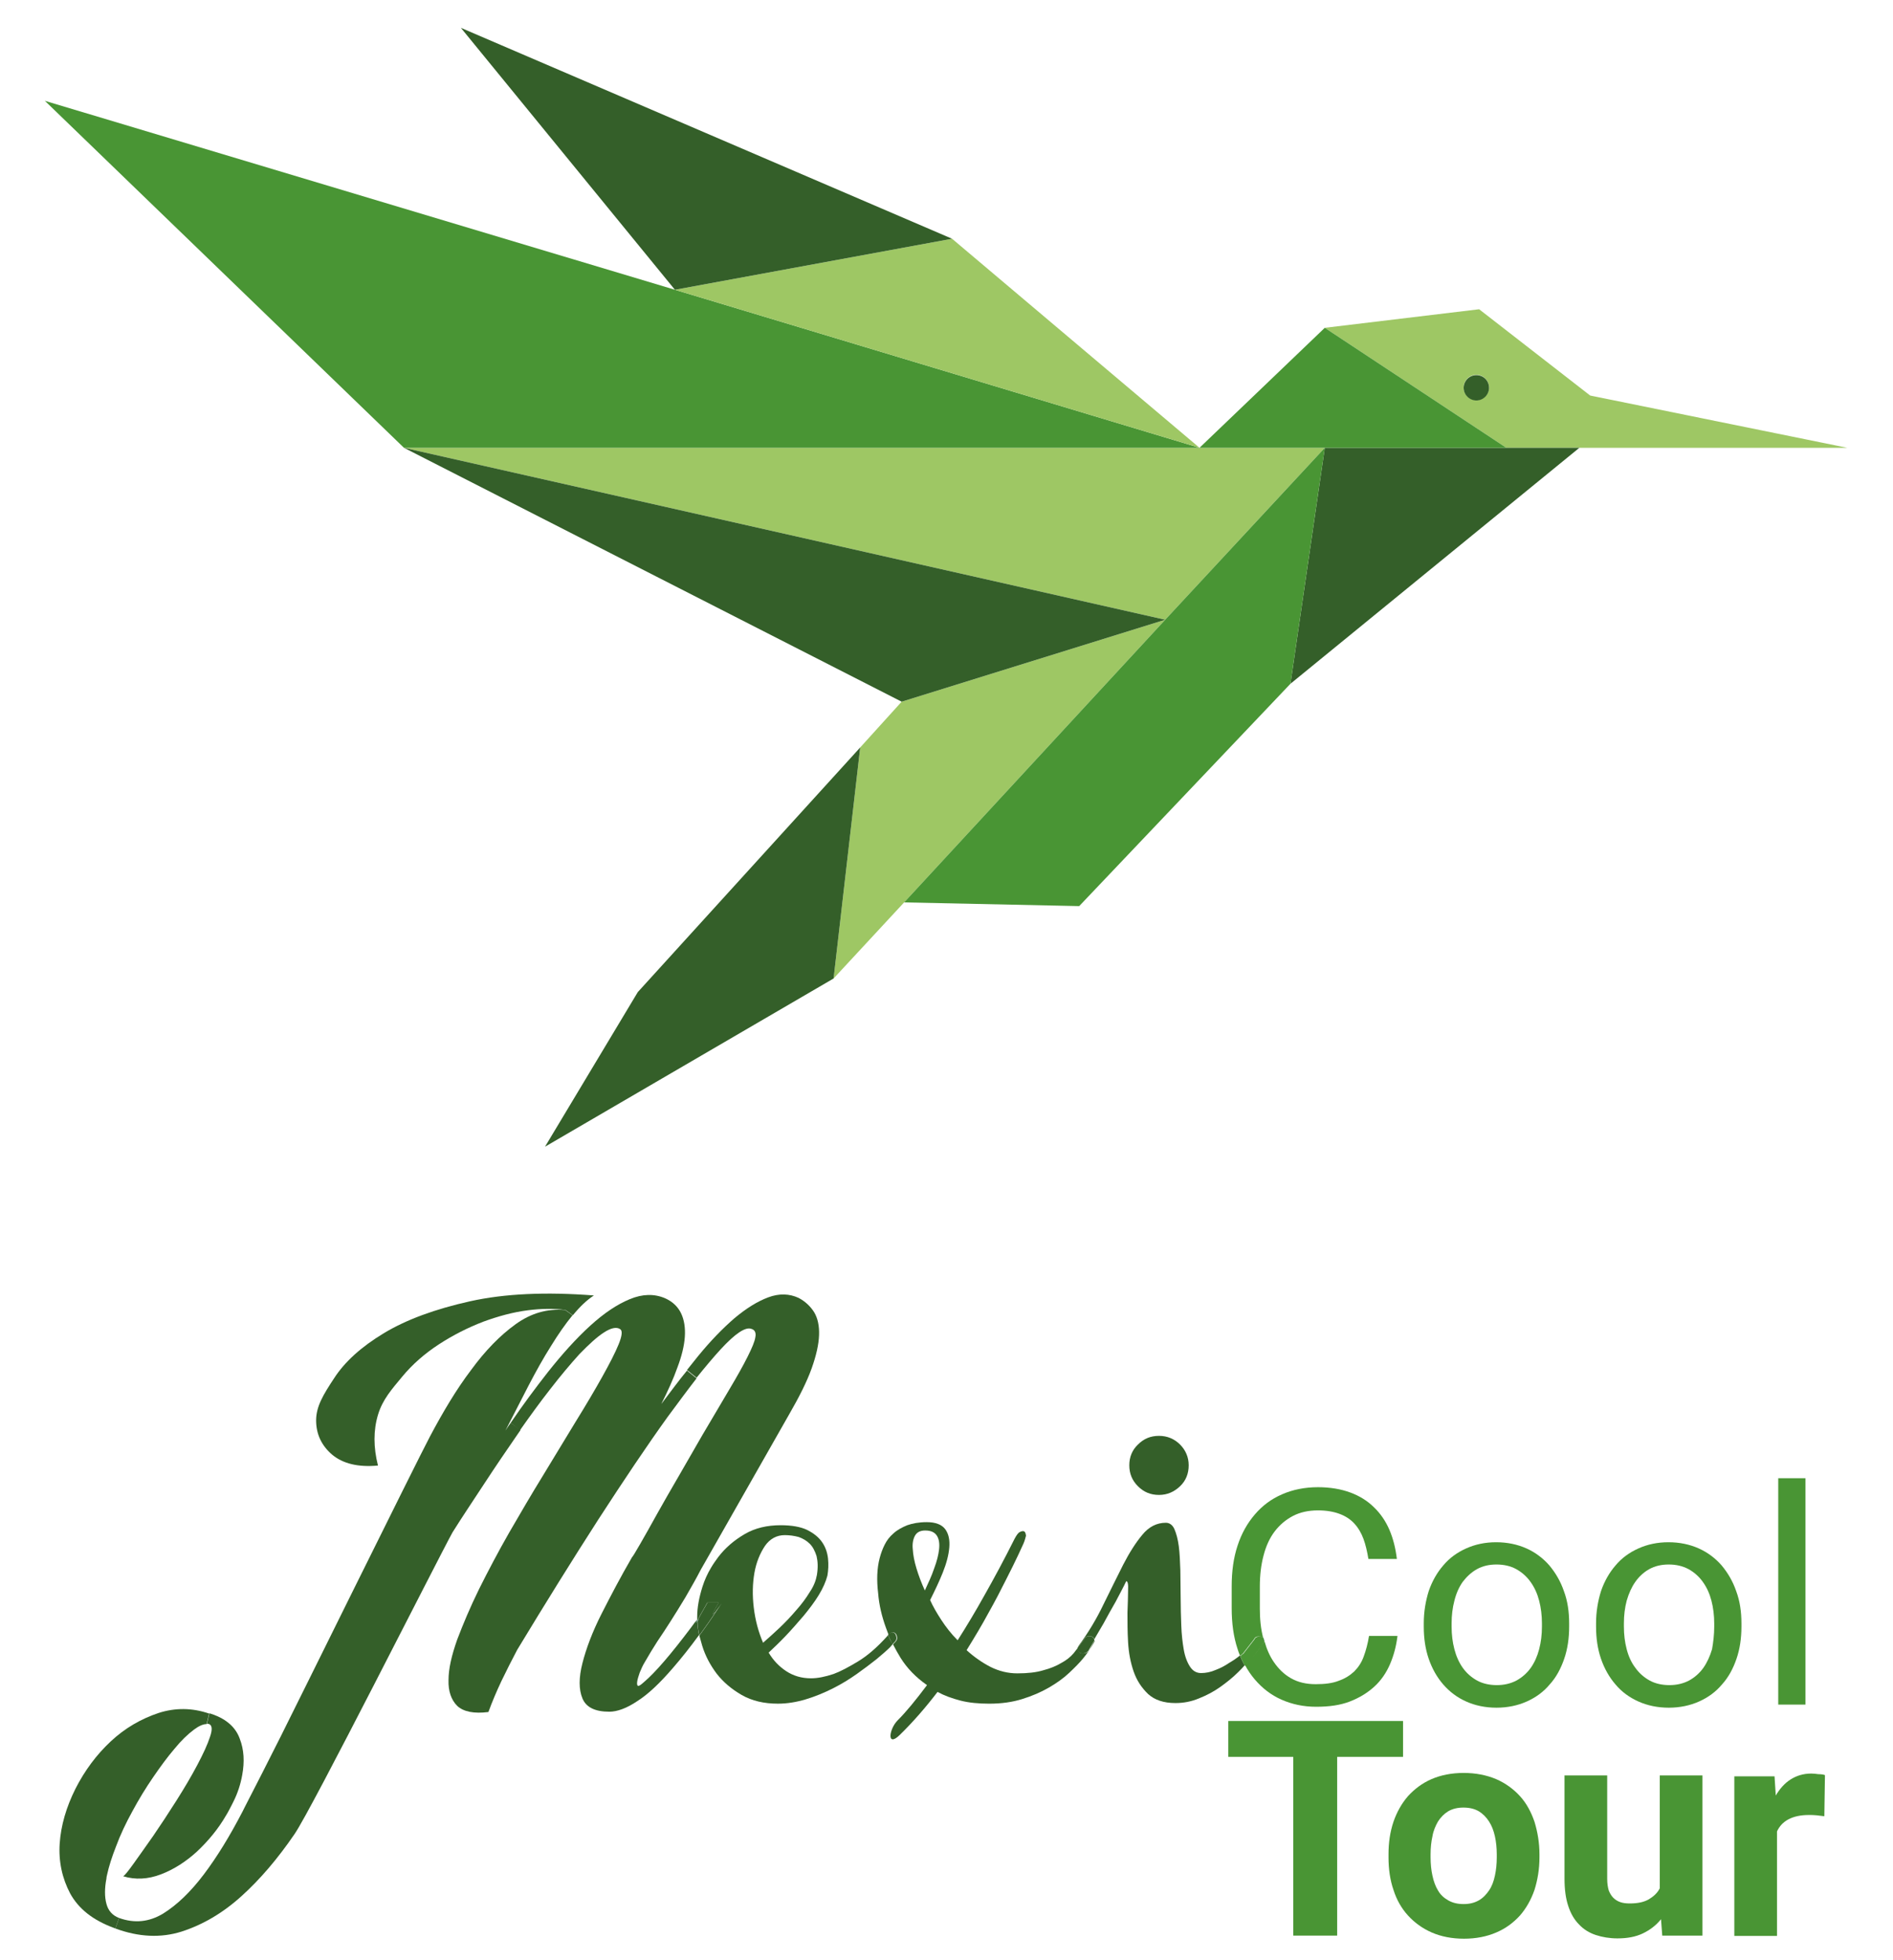 <?xml version="1.0" encoding="utf-8"?>
<!-- Generator: Adobe Illustrator 18.0.0, SVG Export Plug-In . SVG Version: 6.00 Build 0)  -->
<!DOCTYPE svg PUBLIC "-//W3C//DTD SVG 1.1//EN" "http://www.w3.org/Graphics/SVG/1.1/DTD/svg11.dtd">
<svg version="1.1" id="Capa_1" xmlns="http://www.w3.org/2000/svg" xmlns:xlink="http://www.w3.org/1999/xlink" x="0px" y="0px"
	 viewBox="0 0 612 633.8" enable-background="new 0 0 612 633.8" xml:space="preserve">
<g>
	<g>
		<g id="XMLID_3_">
			<g>
				<path fill="#9EC764" d="M487,144.8L428.3,106l49.9-6l35.9,27.9l83.1,16.9h-86.7H487z M477.3,129.4c2.2,0,4.1-1.8,4.1-4.1
					c0-2.2-1.8-4.1-4.1-4.1c-2.2,0-4.1,1.8-4.1,4.1C473.2,127.6,475.1,129.4,477.3,129.4z"/>
				<polygon fill="#9EC764" points="428.3,144.8 376.7,200.4 130.6,144.8 387.8,144.8 				"/>
				<polygon fill="#345F29" points="510.6,144.8 417.2,221.1 428.3,144.8 487,144.8 				"/>
				<polygon fill="#9EC764" points="376.7,200.4 292.3,291.8 269.5,316.4 278.1,241.7 291.5,226.9 				"/>
				<polygon fill="#499534" points="428.3,144.8 417.2,221.1 348.9,293 292.3,291.8 376.7,200.4 				"/>
				<polygon fill="#345F29" points="278.1,241.7 269.5,316.4 176.2,370.8 206.2,320.8 				"/>
				<polygon fill="#499534" points="387.8,144.8 130.6,144.8 14.5,32.6 218.2,93.7 				"/>
				<path fill="#345F29" d="M481.4,125.4c0,2.2-1.8,4.1-4.1,4.1c-2.2,0-4.1-1.8-4.1-4.1c0-2.2,1.8-4.1,4.1-4.1
					C479.6,121.3,481.4,123.1,481.4,125.4z"/>
				<polygon fill="#499534" points="487,144.8 428.3,144.8 387.8,144.8 428.3,106 				"/>
				<polygon fill="#9EC764" points="387.8,144.8 218.2,93.7 307.8,77.2 				"/>
				<polygon fill="#345F29" points="376.7,200.4 291.5,226.9 130.6,144.8 				"/>
				<polygon fill="#345F29" points="307.8,77.2 218.2,93.7 149,9 				"/>
			</g>
			<g>
			</g>
		</g>
	</g>
</g>
<g>
	<g>
		<g id="XMLID_1_">
			<g>
				<path fill="#345F29" d="M34.4,615.6c0.6,2.3,2,3.8,4.1,4.6l-1.2,3.4c-0.2-0.1-0.3-0.1-0.5-0.2c-6.8-2.5-11.4-6.2-14.1-11.1
					c-2.6-4.9-3.8-10.4-3.4-16.2c0.4-5.8,2.1-11.7,5.1-17.7c3-5.9,6.8-11,11.4-15.3c4.6-4.3,9.8-7.3,15.5-9.2
					c5.3-1.7,10.8-1.7,16.3,0.2l-0.8,3.4c-1.1,0-2.5,0.6-4.1,1.8c-2,1.5-4.1,3.5-6.3,6.2c-2.3,2.7-4.5,5.7-6.9,9.2
					c-2.4,3.5-4.6,7.1-6.7,11c-2.1,3.8-3.9,7.6-5.3,11.4c-1.3,3.3-2.3,6.4-2.9,9.2c-0.1,0.4-0.2,0.8-0.2,1.2
					C33.8,610.6,33.8,613.4,34.4,615.6z"/>
				<path fill="#345F29" d="M206,550.1c-3.4,2.3-6.5,3.4-9,3.4c-4.6,0-7.5-1.4-8.7-4.3c-1.2-2.9-1.2-6.7,0-11.4
					c1.2-4.7,3.2-10.1,6.2-16s6.2-12,9.8-18.2c0.3-0.3,1.2-1.8,2.7-4.4c1.5-2.6,3.3-5.8,5.4-9.6c2.1-3.8,4.5-7.9,7.1-12.4
					c2.6-4.5,5.1-8.9,7.6-13.2c3.4-5.7,6.3-10.7,8.8-14.9c2.5-4.2,4.4-7.6,5.8-10.4c1.4-2.8,2.3-4.9,2.5-6.3
					c0.3-1.5-0.2-2.4-1.3-2.7c-1.9-0.7-5.2,1.5-9.9,6.6c-2.3,2.5-4.9,5.6-7.8,9.2l-3.1-2.5c1.2-1.5,2.4-3,3.6-4.5
					c4-4.9,7.9-8.9,11.7-12.2c3.8-3.2,7.5-5.5,11-6.8c3.5-1.3,6.8-1.2,9.8,0.2c2.1,1.1,3.8,2.7,5,4.6c1.2,2,1.7,4.5,1.6,7.4
					c-0.1,3-0.9,6.6-2.4,10.8c-1.5,4.2-4,9.2-7.3,14.9l-27.3,48l-1.2,2.1c-1.7,3.3-3.4,6.2-5,9c-1.6,2.7-3.2,5.2-4.7,7.6
					c-1.5,2.4-3,4.6-4.4,6.7c-1.4,2.2-2.7,4.3-4,6.6c-0.7,1.1-1.2,2.3-1.7,3.5c-0.4,1.2-0.7,2.1-0.8,2.9c-0.1,0.7,0,1.2,0.2,1.3
					c0.3,0.2,0.9-0.2,1.9-1.1c3.8-3.2,8.9-9.2,15.3-17.7c1-1.4,1.6-2.2,2-2.5c0,0,0,0,0,0.1c0,0,0,0,0,0c-0.7,1.3-0.3,0.8,0,0.3
					c0.1,1.5,0.3,3,0.6,4.5c-3,4.1-5.8,7.6-8.4,10.6C213.3,544.3,209.5,547.9,206,550.1z"/>
				<path fill="#499534" d="M590,574l-0.2,13.3c-0.7-0.1-1.5-0.2-2.5-0.3c-0.9-0.1-1.8-0.1-2.5-0.1c-2.7,0-4.9,0.5-6.6,1.4
					c-1.7,0.9-2.9,2.2-3.7,3.9v33.8h-13.8v-51.6h13l0.4,6.2c1.3-2.2,2.9-4,4.8-5.2c1.9-1.2,4.1-1.9,6.7-1.9c0.7,0,1.5,0.1,2.3,0.2
					C588.8,573.7,589.5,573.8,590,574z"/>
				<path fill="#499534" d="M507.3,524.9v1.1c0,3.7-0.5,7.2-1.6,10.4c-1.1,3.2-2.6,6-4.7,8.3c-2,2.4-4.5,4.2-7.4,5.5
					c-2.9,1.3-6.2,2-9.8,2c-3.6,0-6.9-0.7-9.8-2s-5.3-3.1-7.4-5.5c-2-2.3-3.6-5.1-4.7-8.3c-1.1-3.2-1.6-6.7-1.6-10.4v-1.1
					c0-3.7,0.6-7.2,1.6-10.4c1.1-3.2,2.7-6,4.7-8.3c2-2.4,4.5-4.2,7.4-5.5c2.9-1.3,6.1-2,9.7-2c3.6,0,6.9,0.7,9.8,2
					c2.9,1.3,5.4,3.2,7.4,5.5c2,2.4,3.6,5.1,4.7,8.3C506.8,517.7,507.3,521.2,507.3,524.9z M498.5,526v-1.1c0-2.5-0.3-5-0.9-7.3
					c-0.6-2.3-1.5-4.3-2.8-6.1c-1.2-1.7-2.8-3.1-4.6-4.1c-1.8-1-4-1.5-6.4-1.5c-2.4,0-4.5,0.5-6.3,1.5c-1.8,1-3.3,2.4-4.6,4.1
					c-1.2,1.7-2.1,3.7-2.7,6.1c-0.6,2.3-0.9,4.7-0.9,7.3v1.1c0,2.6,0.3,5,0.9,7.3c0.6,2.3,1.5,4.3,2.7,6c1.2,1.7,2.8,3.1,4.6,4.1
					c1.8,1,4,1.5,6.4,1.5c2.4,0,4.5-0.5,6.4-1.5c1.8-1,3.4-2.4,4.6-4.1c1.2-1.7,2.1-3.7,2.7-6C498.2,531,498.5,528.6,498.5,526z"/>
				<path fill="#345F29" d="M352.2,529.1c-0.9,0-1.4,0.3-1.7,1l-2.1,2.7c0.1-0.2,0.2-0.4,0.3-0.6c3.1-4.2,5.8-8.7,8-13.3
					c2.3-4.7,4.4-8.9,6.4-12.9c2-3.9,4.1-7.2,6.2-9.7c2.1-2.6,4.7-3.9,7.6-3.9c1.2,0,2.2,0.7,2.8,2.1c0.6,1.4,1.1,3.2,1.4,5.5
					s0.4,4.9,0.5,7.8c0,2.9,0.1,5.9,0.1,8.9s0.1,6.1,0.2,8.9c0.1,2.9,0.4,5.5,0.8,7.8c0.4,2.3,1.1,4.1,2,5.5
					c0.9,1.4,2.1,2.1,3.6,2.1c1.5,0,3.1-0.3,4.7-1c1.6-0.6,3.1-1.4,4.4-2.3c1.2-0.7,2.4-1.5,3.5-2.4c0.4,1.1,0.9,2.2,1.5,3.2
					c-0.6,0.7-1.4,1.5-2.1,2.2c-1.7,1.7-3.7,3.3-5.8,4.8c-2.1,1.5-4.4,2.7-6.9,3.7c-2.4,1-4.9,1.5-7.6,1.5c-3.8,0-6.7-1-8.8-2.9
					c-2.1-2-3.7-4.4-4.7-7.3c-1-2.9-1.6-6-1.8-9.5c-0.2-3.4-0.2-6.6-0.2-9.5c0.1-2.9,0.2-5.3,0.2-7.3c0.1-1.9-0.1-2.9-0.6-2.9
					c-0.9,1.9-2.1,4.1-3.4,6.6c-1.4,2.4-2.7,4.8-3.9,7c-1.2,2-2.2,3.8-3.1,5.3C353.7,529.5,353.2,529.1,352.2,529.1z"/>
				<path fill="#345F29" d="M165.1,460.1c4-5.9,8.1-11.4,12.1-16.5c4.6-5.8,9.1-10.8,13.6-14.9c4.5-4.1,8.7-6.9,12.8-8.6
					c4.1-1.7,7.9-1.8,11.4-0.3c2.5,1.1,4.2,2.8,5.2,4.9c1,2.1,1.4,4.7,1.2,7.6c-0.2,2.9-1,6.2-2.4,9.9c-1.3,3.7-3.1,7.6-5.2,11.8
					c2.8-3.7,5.5-7.4,8.3-10.8l3.1,2.5c-2.8,3.6-5.9,7.8-9.3,12.4c-6.7,9.3-14.2,20.5-22.5,33.3c-8.3,12.9-17,26.9-26.2,42.1
					c-1.8,3.4-3.5,6.8-5.1,10.1c-1.6,3.4-3,6.7-4.2,10c-4.7,0.6-8.1-0.1-10.1-2c-1.9-1.9-2.9-4.7-2.8-8.3c0-3.7,1-8,2.8-13.1
					c1.9-5,4.2-10.5,7.1-16.4c2.9-5.8,6.1-11.9,9.7-18.2c3.6-6.2,7.2-12.4,10.9-18.4c3.6-6,7.2-11.8,10.5-17.3
					c3.4-5.5,6.3-10.4,8.7-14.7c2.4-4.3,4.2-7.8,5.3-10.5c1.1-2.7,1.3-4.4,0.5-4.9c-1.2-0.8-3-0.4-5.3,1.1c-2.3,1.5-4.9,3.9-7.9,7
					c-2.9,3.2-6.1,7-9.5,11.4c-3.2,4.1-6.4,8.5-9.7,13.2L165.1,460.1z"/>
				<rect x="574.9" y="478" fill="#499534" width="8.8" height="73.2"/>
				<path fill="#499534" d="M497.7,599.6v1c0,3.8-0.6,7.3-1.6,10.5c-1.1,3.2-2.7,6-4.7,8.3c-2.1,2.3-4.6,4.2-7.7,5.5
					c-3,1.3-6.5,2-10.4,2c-3.9,0-7.4-0.7-10.4-2s-5.6-3.2-7.7-5.5c-2.1-2.3-3.7-5.1-4.7-8.3c-1.1-3.2-1.6-6.7-1.6-10.5v-1
					c0-3.8,0.5-7.2,1.6-10.5c1.1-3.2,2.7-6,4.7-8.3c2.1-2.3,4.6-4.2,7.6-5.5c3-1.3,6.5-2,10.4-2c3.9,0,7.4,0.7,10.5,2
					c3,1.3,5.6,3.2,7.7,5.5c2.1,2.3,3.6,5.1,4.7,8.3C497.1,592.4,497.7,595.9,497.7,599.6z M483.9,600.6v-1c0-2-0.2-4-0.6-5.8
					c-0.4-1.8-1-3.4-1.9-4.8c-0.9-1.4-2-2.5-3.3-3.3c-1.4-0.8-3-1.2-5-1.2c-1.9,0-3.5,0.4-4.9,1.2c-1.3,0.8-2.4,1.9-3.3,3.3
					c-0.8,1.4-1.5,3-1.8,4.8c-0.4,1.8-0.6,3.7-0.6,5.8v1c0,2.1,0.2,4.1,0.6,5.9c0.4,1.9,1,3.5,1.8,4.8c0.8,1.4,1.9,2.4,3.3,3.2
					c1.4,0.8,3,1.2,5,1.2c1.9,0,3.5-0.4,4.9-1.2c1.4-0.8,2.4-1.9,3.3-3.2c0.9-1.3,1.5-2.9,1.9-4.8
					C483.7,604.7,483.9,602.7,483.9,600.6z"/>
				<path fill="#345F29" d="M166.7,428.2c5-3.6,10.3-5.1,16-4.6l2.4,1.7c-2.3,2.8-4.6,6.1-7,10c-2.4,3.8-4.8,8.1-7.2,12.7
					c-2.4,4.7-4.9,9.5-7.5,14.6c0.6-0.9,1.1-1.7,1.7-2.5l3.2,2.3c-0.3,0.4-0.6,0.9-0.9,1.3c-3.6,5.2-7.2,10.5-10.8,16
					c-3.6,5.5-7.1,10.7-10.3,15.8c-4.9,8.9-45.6,89.7-51.1,97.6c-5.4,7.9-11.1,14.6-17.2,20.1c-6.1,5.5-12.5,9.2-19.3,11.4
					c-6.7,2.1-13.8,1.8-21.4-1l1.2-3.4c5,1.8,9.7,1.3,14.2-1.4c4.5-2.8,8.9-7,13.2-12.7c4.3-5.7,8.4-12.4,12.5-20.3
					c0-0.1,0.1-0.1,0.1-0.2v0c0.2-0.4,0.4-0.8,0.6-1.2c3.8-7.4,7.7-15,11.6-22.8c4.2-8.3,44-89,48.3-97.1s8.6-15.3,13.3-21.5
					C156.9,436.7,161.7,431.8,166.7,428.2z"/>
				<path fill="#1F6E55" d="M225.4,523.9c0,0,0.1-0.1,0.1-0.1C225.5,523.9,225.4,523.9,225.4,523.9C225.4,524,225.4,524,225.4,523.9
					z"/>
				<path fill="#345F29" d="M170.6,423.7c-4.7,0.6-9.5,1.9-14.4,3.7c-4.9,1.9-9.7,4.3-14.3,7.3s-8.6,6.5-11.9,10.5
					c-3.3,4-6.3,7.3-7.8,12.3s-1.5,10.5,0,16.4c-6.4,0.6-11.3-0.6-14.8-3.5c-3.4-2.9-5.2-6.6-5.2-11.1s2.3-8.3,5.8-13.6
					c3.4-5.3,8.8-10.2,16.1-14.6c7.3-4.4,16.6-7.8,27.8-10.3c11.2-2.5,24.6-3.1,40.1-1.9c-2.3,1.5-4.5,3.6-6.8,6.4l-2.4-1.7
					C179.3,423.1,175.2,423.1,170.6,423.7z"/>
				<path fill="#499534" d="M405.4,530.1l-3.5,4.5c-0.3,0.3-0.7,0.6-1,0.8c-0.3-0.7-0.6-1.5-0.8-2.2c-1.3-3.9-1.9-8.3-1.9-13.2v-7
					c0-4.9,0.6-9.3,1.9-13.2c1.3-4,3.2-7.3,5.6-10.1c2.4-2.8,5.3-5,8.8-6.5c3.4-1.5,7.3-2.3,11.6-2.3c3.9,0,7.4,0.6,10.4,1.7
					c3,1.1,5.6,2.7,7.7,4.8c2.1,2,3.8,4.5,5,7.3c1.2,2.8,2,6,2.4,9.4h-9.2c-0.4-2.4-0.9-4.6-1.6-6.5c-0.7-1.9-1.7-3.6-3-5
					c-1.3-1.4-2.9-2.4-4.8-3.1c-1.9-0.7-4.2-1.1-6.9-1.1c-3.1,0-5.8,0.6-8.1,1.8c-2.3,1.2-4.3,2.9-5.9,5c-1.6,2.1-2.8,4.7-3.6,7.8
					c-0.8,3-1.2,6.4-1.2,10v7.1c0,3.4,0.3,6.6,1.1,9.6c-0.2-0.3-0.7-0.5-1.3-0.5C406.3,529.1,405.7,529.4,405.4,530.1z"/>
				<path fill="#345F29" d="M302,507.2c0.9-2.4,1.4-4.4,1.6-6.2c0.2-1.8,0-3.3-0.7-4.4c-0.7-1.1-1.9-1.7-3.8-1.7
					c-1.6,0-2.7,0.6-3.3,1.7c-0.6,1.1-0.9,2.6-0.7,4.4c0.1,1.8,0.5,3.9,1.2,6.2c0.7,2.3,1.6,4.7,2.7,7.1
					C300.1,511.9,301.2,509.6,302,507.2z M330.9,499.1c-0.2,0.5-0.8,1.7-1.8,3.9c-1,2.1-2.3,4.8-3.9,7.9c-1.6,3.2-3.4,6.7-5.6,10.6
					c-2.1,3.9-4.5,7.9-7.1,12.1c2.4,2.2,5,4,7.7,5.4c2.8,1.4,5.7,2.1,8.7,2.1c3.3,0,6.1-0.3,8.4-1c2.3-0.6,4.2-1.4,5.7-2.3
					c1.7-0.9,3.1-2,4.1-3.2l1.4-1.8c-0.1,0.3-0.1,0.6,0,0.8c0.2,0.4,0.4,0.7,0.8,0.9c0.4,0.2,0.8,0.2,1.4,0.1c0.5-0.1,1-0.4,1.4-1
					c0.2-0.2,0.7-1.2,1.6-2.8c0.1-0.1,0.1-0.2,0.2-0.4c0,0.1,0,0.2,0,0.3c0,0.1-0.3,0.6-0.9,1.6c-0.6,1-1.5,2.3-2.7,3.8
					c-1.2,1.5-2.8,3.1-4.6,4.8c-1.8,1.7-4,3.3-6.6,4.8s-5.4,2.7-8.6,3.7c-3.2,1-6.7,1.5-10.7,1.5c-3.5,0-6.6-0.3-9.3-1
					c-2.7-0.7-5.2-1.6-7.4-2.8c-3.9,5.1-7.9,9.7-12.2,13.9c-4.3,4.2-3.5-1.9-0.7-4.7c2.8-2.8,5.9-6.6,9.5-11.4
					c-3.6-2.5-6.5-5.5-8.6-8.9c-0.9-1.5-1.7-2.9-2.4-4.3c0.6-0.6,1-1,1.1-1.2c0.2-0.3,0.3-0.7,0.2-1.2c-0.1-0.5-0.2-0.8-0.5-1.1
					s-0.6-0.4-1.1-0.3c-0.4,0.1-0.8,0.3-1.1,0.8c-0.3-0.8-0.6-1.6-0.9-2.4c-1.3-3.6-2.2-7.3-2.5-11.1c-0.5-4.2-0.4-8,0.5-11.4
					c0.4-1.5,0.9-2.9,1.6-4.3s1.6-2.6,2.9-3.7c1.2-1.1,2.7-1.9,4.4-2.6c1.7-0.6,3.8-1,6.3-1c2.9,0,4.9,0.8,6,2.3
					c1.1,1.5,1.5,3.5,1.3,5.9c-0.2,2.4-0.9,5.1-2.1,8.1c-1.2,3-2.6,5.9-4.1,8.9c0.9,2,2.1,4.1,3.6,6.4c1.5,2.3,3.2,4.5,5.3,6.6
					c2.8-4.4,5.7-9.2,8.7-14.6c3-5.3,6.3-11.4,9.7-18.2c0.6-1.1,1.1-1.9,1.7-2.2s1.1-0.4,1.4-0.2c0.4,0.2,0.5,0.7,0.6,1.4
					C331.5,497.3,331.3,498.2,330.9,499.1z"/>
				<path fill="#499534" d="M408.8,530.7c0,0.1-0.3,0.6-1,1.6c-0.7,1-1.7,2.3-2.9,3.8c-0.7,0.8-1.5,1.7-2.4,2.6
					c-0.6-1-1.1-2.1-1.5-3.2c0.3-0.3,0.7-0.6,1-0.8l3.5-4.5c0.3-0.7,0.9-1,1.7-1c0.6,0,1.1,0.2,1.3,0.5
					C408.5,530,408.6,530.3,408.8,530.7L408.8,530.7z"/>
				<path fill="#1F6E55" d="M225.4,524.3c0-0.1,0-0.2,0-0.3c0,0,0,0,0,0c0-0.1,0-0.1,0.1-0.2C226,523.3,225.7,523.8,225.4,524.3z"/>
				<path fill="#1F6E55" d="M225.4,524.3c-0.3,0.5-0.7,1,0-0.3C225.4,524.1,225.4,524.2,225.4,524.3z"/>
				<path fill="#345F29" d="M287.1,528.7c0.4-0.5,0.8-0.7,1.1-0.8c0.5-0.1,0.8,0,1.1,0.3s0.4,0.7,0.5,1.1c0.1,0.5,0,0.9-0.2,1.2
					c-0.1,0.2-0.5,0.6-1.1,1.2C288,530.7,287.6,529.7,287.1,528.7z"/>
				<path fill="#345F29" d="M232,520.3c-2,3.1-4,5.9-5.9,8.5c-0.4-1.6-0.6-3.1-0.6-4.5c0.3-0.5,0.6-1,0.1-0.5c0.5-1,1.5-2.7,3.2-5.7
					h3.6c-4.4,7.9,0,1.6,1,0.3C233.1,518.7,232.7,519.3,232,520.3z"/>
				<path fill="#499534" d="M408.8,530.7c0.7,2.5,1.7,4.8,3,6.7c1.5,2.2,3.3,4,5.6,5.3c2.3,1.3,4.9,1.9,8,1.9c2.9,0,5.4-0.3,7.4-1.1
					c2-0.7,3.6-1.7,5-3c1.3-1.3,2.4-2.9,3.1-4.9c0.7-1.9,1.3-4.1,1.7-6.6h9.2c-0.4,3.3-1.2,6.3-2.4,9.1c-1.2,2.8-2.9,5.3-5.1,7.3
					c-2.2,2-4.8,3.6-7.9,4.8c-3.1,1.2-6.7,1.7-10.9,1.7c-4.1,0-7.8-0.8-11.2-2.3s-6.2-3.7-8.6-6.5c-1.2-1.4-2.3-3-3.2-4.7
					c0.9-0.9,1.7-1.8,2.4-2.6c1.3-1.5,2.3-2.8,2.9-3.8C408.4,531.3,408.8,530.8,408.8,530.7z"/>
				<path fill="#345F29" d="M253.7,496.4c-2.6,0-4.8,1.2-6.4,3.5c-1.6,2.4-2.8,5.3-3.4,8.7c-0.6,3.5-0.7,7.2-0.2,11.3
					c0.5,4.1,1.5,7.8,3,11.3c1.6-1.4,3.4-3,5.3-4.8c1.9-1.8,3.7-3.7,5.4-5.7c1.7-1.9,3.2-3.9,4.4-5.9c1.3-1.9,2-3.8,2.3-5.5
					c0.4-2.4,0.3-4.4-0.1-6.1c-0.5-1.6-1.2-3-2.2-4c-1-1-2.2-1.7-3.6-2.2C256.7,496.6,255.2,496.4,253.7,496.4z M277.3,537.3
					c3-1.8,6.2-4.5,9.6-8.3c0.1-0.1,0.2-0.2,0.2-0.3c0.4,1,0.9,2,1.5,3c-0.2,0.2-0.5,0.5-0.8,0.9c-1.1,1.1-2.6,2.4-4.4,3.9
					c-1.9,1.5-4,3.1-6.4,4.8c-2.4,1.7-5,3.3-7.8,4.7c-2.8,1.4-5.7,2.6-8.7,3.5c-3,0.9-6,1.4-9,1.4c-4.5,0-8.4-0.9-11.7-2.8
					c-3.3-1.9-6-4.2-8.1-6.9c-2.1-2.8-3.7-5.8-4.7-9.1c-0.3-1.1-0.6-2.2-0.9-3.2c1.9-2.6,3.9-5.4,5.9-8.5c0.7-1,1.1-1.6,1.3-1.9
					c-1,1.3-5.4,7.6-1-0.3h-3.6c-1.7,3-2.7,4.7-3.2,5.7c0,0-0.1,0.1-0.1,0.1c0-0.4,0-0.8,0-1.2c0-3,0.6-6.2,1.7-9.7
					c0.7-2.2,1.6-4.2,2.8-6.2c0.7-1.2,1.5-2.3,2.3-3.4c2.3-3,5.1-5.4,8.5-7.4c3.4-2,7.3-2.9,11.7-2.9c3.5,0,6.4,0.5,8.5,1.5
					c2.2,1.1,3.8,2.4,4.9,4c1.1,1.6,1.7,3.4,1.9,5.3c0.2,1.9,0.1,3.8-0.2,5.5c-0.5,1.9-1.4,4-2.8,6.3c-1.4,2.3-3.1,4.5-4.9,6.7
					c-1.9,2.2-3.8,4.4-5.8,6.5c-2,2.1-3.9,3.9-5.5,5.4c1.5,2.5,3.4,4.5,5.7,6c2.3,1.5,4.9,2.3,8,2.3c2.2,0,4.6-0.5,7.3-1.4
					C271.7,540.5,274.3,539.1,277.3,537.3z"/>
				<path fill="#1F6E55" d="M408.4,529.6c0.2,0.3,0.3,0.6,0.3,1.1C408.6,530.3,408.5,530,408.4,529.6z"/>
				<path fill="#499534" d="M563,524.9v1.1c0,3.7-0.5,7.2-1.6,10.4s-2.6,6-4.7,8.3c-2,2.4-4.5,4.2-7.4,5.5c-2.9,1.3-6.2,2-9.8,2
					c-3.6,0-6.9-0.7-9.8-2c-2.9-1.3-5.4-3.1-7.4-5.5c-2-2.3-3.6-5.1-4.7-8.3s-1.6-6.7-1.6-10.4v-1.1c0-3.7,0.6-7.2,1.6-10.4
					c1.1-3.2,2.7-6,4.7-8.3c2-2.4,4.5-4.2,7.4-5.5c2.9-1.3,6.1-2,9.7-2c3.6,0,6.9,0.7,9.8,2c2.9,1.3,5.4,3.2,7.4,5.5
					c2,2.4,3.6,5.1,4.7,8.3C562.5,517.7,563,521.2,563,524.9z M554.2,526v-1.1c0-2.5-0.3-5-0.9-7.3c-0.6-2.3-1.5-4.3-2.8-6.1
					c-1.2-1.7-2.8-3.1-4.6-4.1c-1.9-1-4-1.5-6.4-1.5c-2.4,0-4.5,0.5-6.3,1.5c-1.8,1-3.3,2.4-4.5,4.1c-1.2,1.7-2.1,3.7-2.8,6.1
					c-0.6,2.3-0.9,4.7-0.9,7.3v1.1c0,2.6,0.3,5,0.9,7.3c0.6,2.3,1.5,4.3,2.8,6c1.2,1.7,2.8,3.1,4.6,4.1c1.8,1,4,1.5,6.4,1.5
					c2.4,0,4.5-0.5,6.4-1.5c1.8-1,3.4-2.4,4.6-4.1c1.2-1.7,2.1-3.7,2.8-6C553.9,531,554.2,528.6,554.2,526z"/>
				<path fill="#345F29" d="M353.6,530.8c-0.9,1.6-1.5,2.5-1.6,2.8c-0.4,0.5-0.9,0.9-1.4,1c-0.5,0.1-1,0.1-1.4-0.1
					c-0.4-0.2-0.7-0.5-0.8-0.9c-0.1-0.2-0.1-0.5,0-0.8l2.1-2.7c0.3-0.7,0.9-1,1.7-1c1,0,1.5,0.5,1.6,1.4
					C353.7,530.6,353.7,530.7,353.6,530.8z"/>
				<polygon fill="#499534" points="453.6,556.5 453.6,568.1 432.3,568.1 432.3,625.9 418.1,625.9 418.1,568.1 397.1,568.1 
					397.1,556.5 				"/>
				<path fill="#345F29" d="M381.5,467.1c1.8,1.8,2.8,4.1,2.8,6.7c0,2.7-0.9,5-2.8,6.8c-1.9,1.8-4.1,2.8-6.8,2.8
					c-2.7,0-4.9-0.9-6.8-2.8c-1.9-1.9-2.8-4.1-2.8-6.8c0-2.6,0.9-4.9,2.8-6.7c1.9-1.9,4.1-2.8,6.8-2.8
					C377.4,464.3,379.7,465.3,381.5,467.1z"/>
				<path fill="#499534" d="M550.4,574.3v51.6h-13l-0.4-5.3c-1.6,2-3.6,3.5-5.9,4.6c-2.3,1.1-5,1.6-8.2,1.6c-2.5,0-4.9-0.4-7-1.1
					c-2.1-0.7-3.9-1.8-5.4-3.4c-1.5-1.5-2.7-3.5-3.5-6c-0.8-2.4-1.2-5.3-1.2-8.8v-33.4h13.8v33.5c0,1.4,0.2,2.7,0.5,3.7
					c0.4,1,0.9,1.8,1.5,2.4c0.6,0.6,1.4,1.1,2.3,1.4c0.9,0.3,1.9,0.4,3,0.4c2.5,0,4.5-0.4,6.1-1.3c1.5-0.9,2.8-2,3.6-3.6v-36.5
					H550.4z"/>
				<path fill="#345F29" d="M67.6,557.5c-0.2-0.1-0.5-0.1-0.7-0.1l0.8-3.4c0.4,0.1,0.8,0.3,1.2,0.4c4.4,1.6,7.3,4.2,8.6,7.8
					c1.4,3.6,1.6,7.5,0.8,11.8c-0.5,2.8-1.4,5.7-2.8,8.5c-0.2,0.4-0.4,0.8-0.6,1.2c-0.6,1.1-1.1,2.2-1.8,3.3
					c-2.6,4.5-5.8,8.3-9.4,11.7c-3.6,3.3-7.5,5.8-11.7,7.4c-4.2,1.6-8.3,1.8-12.2,0.6c0.5-0.2,1.6-1.6,3.4-4.1
					c1.8-2.5,3.9-5.5,6.3-8.9c2.4-3.5,4.9-7.3,7.5-11.4c2.6-4.1,4.9-8,6.8-11.6c1.9-3.6,3.3-6.6,4.1-9.1
					C68.7,559.3,68.6,557.9,67.6,557.5z"/>
			</g>
			<g>
			</g>
		</g>
	</g>
</g>
</svg>

